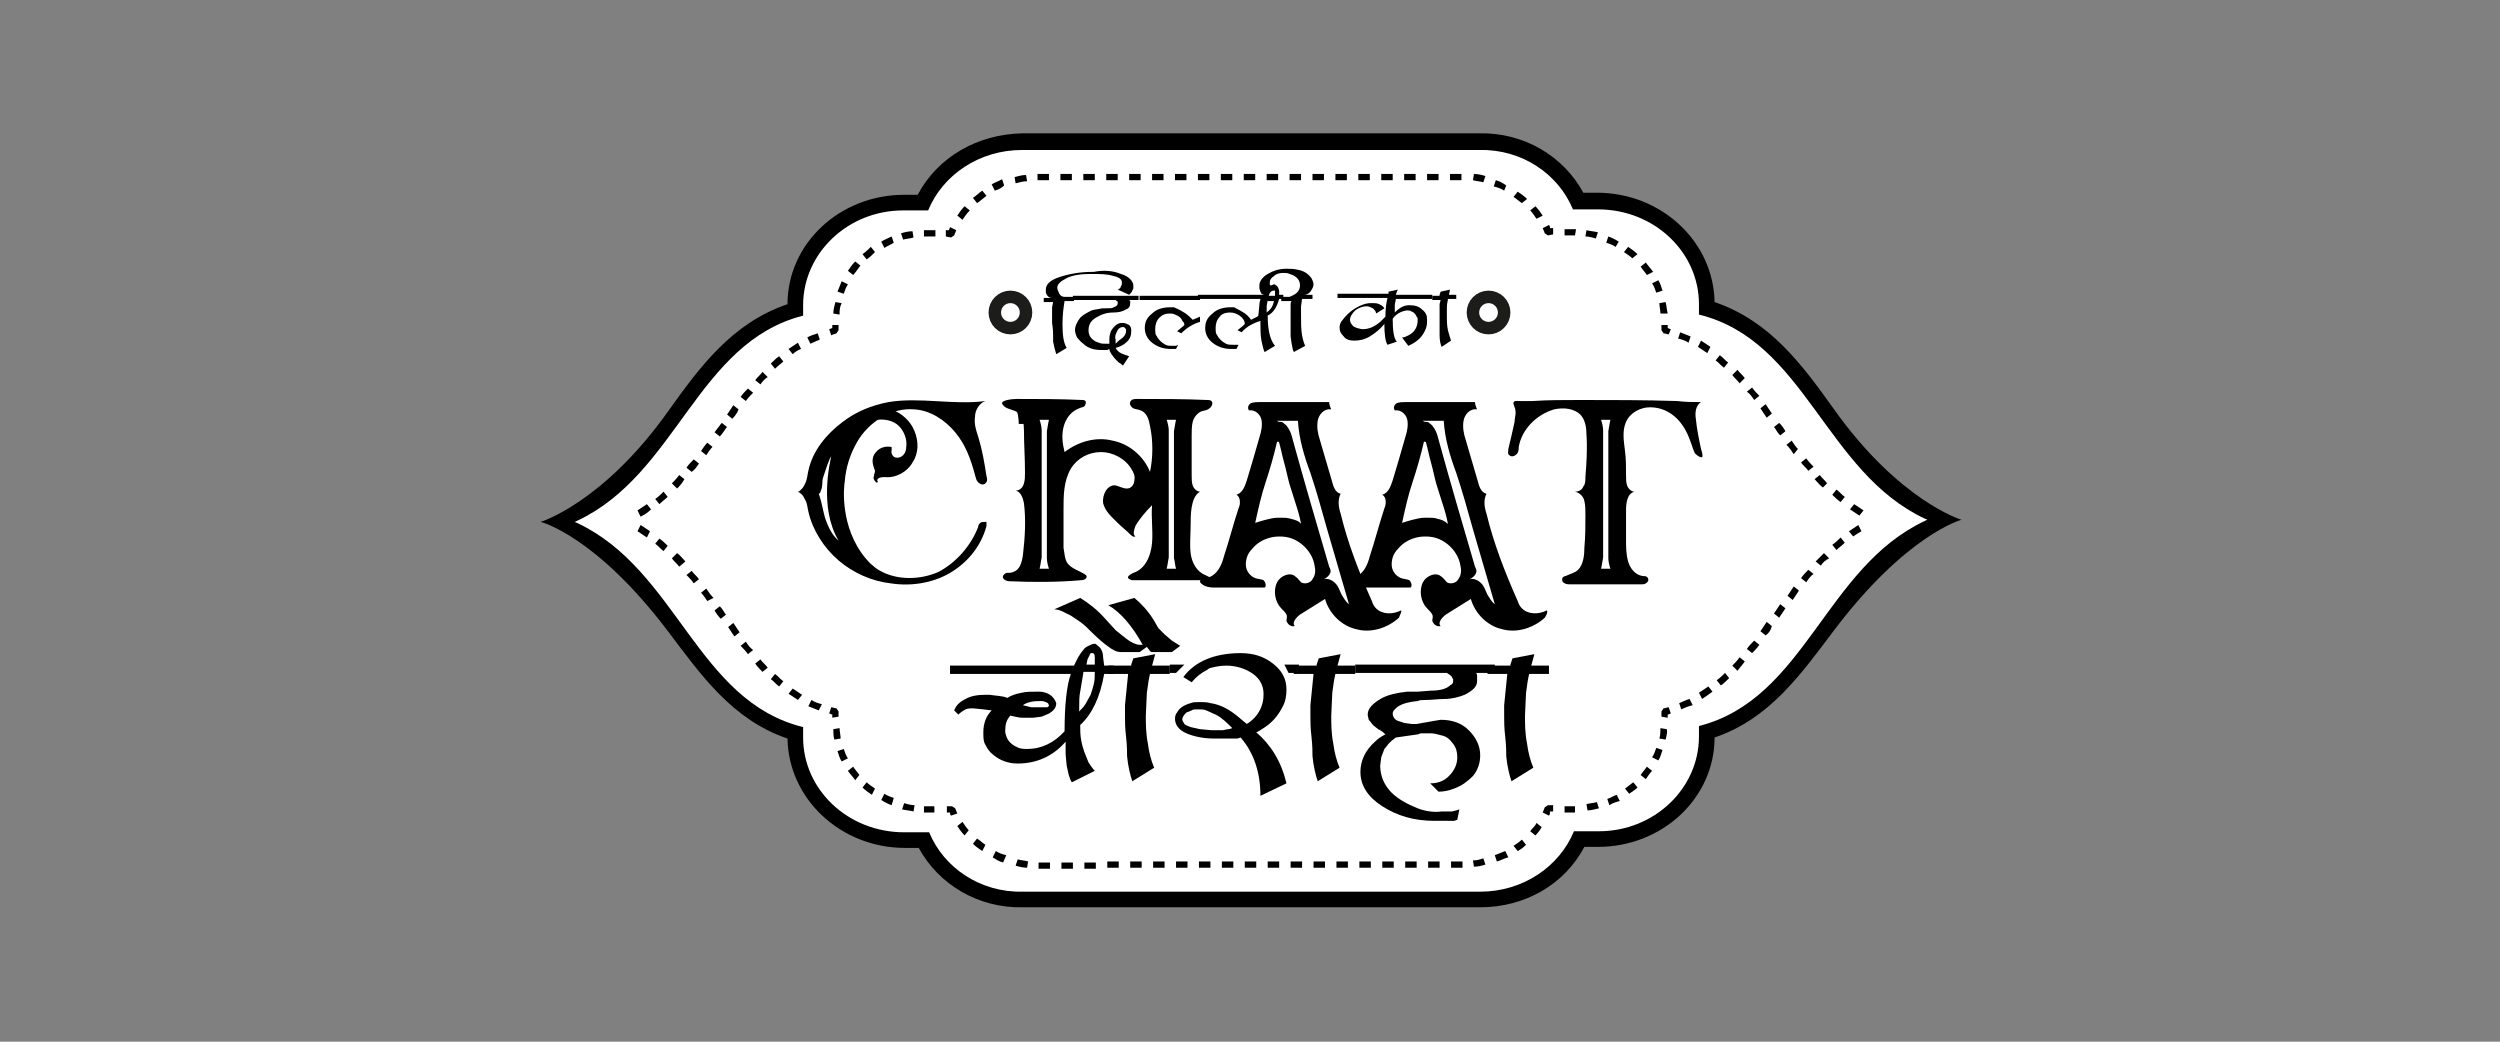 <?xml version="1.0" encoding="utf-8"?>
<!-- Generator: Adobe Illustrator 24.0.0, SVG Export Plug-In . SVG Version: 6.00 Build 0)  -->
<svg version="1.1" id="Layer_1" xmlns="http://www.w3.org/2000/svg" xmlns:xlink="http://www.w3.org/1999/xlink" x="0px" y="0px"
	 viewBox="0 0 240 100" style="enable-background:new 0 0 240 100;" xml:space="preserve">
<rect x="0" y="0" width="240" height="100" fill="#808080" stroke="none"/>
<style type="text/css">
	.st0{fill:#FFFFFF;}
	.st1{fill:none;stroke:#1C1C1A;stroke-width:3;stroke-miterlimit:10;}
</style>
<g>
	<path d="M88.1,18.7l-1.3,0c-6.2,0-11.2,4.7-11.2,10.5c-5.3,1.8-8.4,6-11.4,10.2c-6.3,8.9-12.3,10.7-12.3,10.7
		c0,0,5.3,1.3,12.3,10.6c3.1,4.1,6.1,8.4,11.4,10.2c0.1,5.8,5.1,10.5,11.3,10.5l1.3,0c1.9,3.5,5.7,5.8,10,5.7l11,0l21.9,0l11,0
		c4.3,0,8.1-2.2,10-5.8l1.3,0c6.2,0,11.2-4.7,11.2-10.5c5.3-1.8,8.3-6.1,11.4-10.2c7-9.3,12.3-10.7,12.3-10.7c0,0-6-1.8-12.3-10.7
		c-3-4.2-6.1-8.4-11.4-10.2c-0.1-5.8-5.1-10.5-11.3-10.5l-1.3,0c-1.9-3.5-5.7-5.8-10-5.7l-11,0l-21.9,0l-11,0
		C93.8,12.9,90,15.1,88.1,18.7z"/>
	<path class="st0" d="M89.1,20.2l-2.4,0c-5.3,0-9.6,4.1-9.6,9.1l0,1C66.9,32.9,65,45.5,55.4,50c0,0-0.2,0.1-0.2,0.1
		c-0.1,0,0.2,0.1,0.2,0.1c9.6,4.5,11.5,17.1,21.7,19.6l0,1c0,5,4.3,9.1,9.7,9.1l2.4,0c1.4,3.4,4.9,5.8,9,5.7l11,0l21.9,0l11,0
		c4.1,0,7.6-2.4,9-5.8l2.4,0c5.3,0,9.6-4.1,9.6-9.1l0-1c10.2-2.6,12.1-15.2,21.7-19.7c0,0,0.2-0.1,0.2-0.1c0.1,0-0.2-0.1-0.2-0.1
		c-9.6-4.5-11.5-17.1-21.7-19.6l0-1c0-5-4.3-9.1-9.7-9.1l-2.4,0c-1.4-3.4-4.9-5.8-9-5.7l-11,0l-21.9,0l-11,0
		C94,14.4,90.5,16.8,89.1,20.2z"/>
	<path d="M90.8,22.7l0-0.6l0.3,0c0-0.1,0.1-0.2,0.1-0.3l0.6,0.3c-0.1,0.2-0.1,0.3-0.2,0.5l-0.3,0.2L90.8,22.7z"/>
	<path d="M80.6,30.2l-0.6-0.1c0-0.4,0.1-0.7,0.2-1.1l0.6,0.1C80.6,29.5,80.6,29.8,80.6,30.2z M81,28.2L80.4,28
		c0.1-0.3,0.3-0.7,0.4-1l0.6,0.3C81.2,27.6,81.1,27.9,81,28.2z M81.9,26.4l-0.5-0.4c0.2-0.3,0.4-0.6,0.7-0.9l0.5,0.4
		C82.3,25.9,82.1,26.2,81.9,26.4z M83.2,24.9l-0.4-0.5c0.3-0.2,0.6-0.5,0.8-0.7l0.4,0.5C83.7,24.5,83.5,24.7,83.2,24.9z M84.9,23.8
		l-0.3-0.6c0.3-0.2,0.6-0.3,1-0.5l0.2,0.6C85.5,23.5,85.2,23.6,84.9,23.8z M86.7,23l-0.2-0.6c0.3-0.1,0.7-0.2,1.1-0.2l0.1,0.6
		C87.4,22.9,87.1,22.9,86.7,23z M88.7,22.7l0-0.6c0.2,0,0.3,0,0.5,0l0.6,0l0,0.6l-0.6,0C89,22.7,88.9,22.7,88.7,22.7z"/>
	<path d="M79.8,32.2l-0.2-0.6c0.1,0,0.2-0.1,0.3-0.1l0-0.3l0.6,0l0,0.5l-0.2,0.3C80.1,32.1,79.9,32.1,79.8,32.2z"/>
	<path d="M61.5,49.6L61.2,49c0.3-0.2,0.6-0.4,0.9-0.6l0.4,0.5C62.2,49.2,61.9,49.4,61.5,49.6z M63.3,48.4l-0.4-0.5
		c0.3-0.2,0.5-0.4,0.8-0.7l0.4,0.5C63.9,47.9,63.6,48.1,63.3,48.4z M65,46.9l-0.5-0.5c0.2-0.2,0.5-0.5,0.7-0.8l0.5,0.4
		C65.5,46.4,65.2,46.7,65,46.9z M66.4,45.3l-0.5-0.4c0.2-0.3,0.4-0.5,0.7-0.8l0.5,0.4C66.9,44.8,66.7,45.1,66.4,45.3z M67.8,43.7
		l-0.5-0.4c0.2-0.3,0.4-0.6,0.6-0.8l0.5,0.4C68.2,43.1,68,43.4,67.8,43.7z M69.1,41.9l-0.5-0.4c0.2-0.3,0.4-0.5,0.6-0.8l0.1-0.1
		l0.5,0.4l-0.1,0.1C69.5,41.4,69.3,41.7,69.1,41.9z M70.3,40.2l-0.5-0.4c0.2-0.3,0.4-0.6,0.6-0.9l0.5,0.4
		C70.8,39.6,70.6,39.9,70.3,40.2z M71.6,38.5l-0.5-0.4c0.2-0.3,0.5-0.6,0.7-0.8l0.5,0.4C72.1,37.9,71.8,38.2,71.6,38.5z M73,36.9
		l-0.5-0.4c0.2-0.3,0.5-0.5,0.7-0.8l0.5,0.5C73.5,36.3,73.2,36.6,73,36.9z M74.4,35.4L74,34.9c0.3-0.3,0.5-0.5,0.8-0.7l0.4,0.5
		C75,34.9,74.7,35.1,74.4,35.4z M76.1,34l-0.4-0.5c0.3-0.2,0.6-0.4,0.9-0.6l0.3,0.6C76.6,33.6,76.3,33.8,76.1,34z M77.8,33l-0.3-0.6
		c0.3-0.2,0.7-0.3,1-0.4l0.2,0.6C78.5,32.7,78.2,32.8,77.8,33z"/>
	<path d="M78.6,68.2c-0.3-0.1-0.7-0.3-1-0.4l0.3-0.6c0.3,0.2,0.6,0.3,1,0.4L78.6,68.2z M76.6,67.2c-0.3-0.2-0.6-0.4-0.9-0.6l0.4-0.5
		c0.3,0.2,0.6,0.4,0.9,0.6L76.6,67.2z M74.8,65.9c-0.3-0.2-0.5-0.5-0.8-0.7l0.4-0.5c0.3,0.2,0.5,0.5,0.8,0.7L74.8,65.9z M73.2,64.5
		c-0.2-0.2-0.5-0.5-0.7-0.8l0.5-0.4c0.2,0.3,0.5,0.5,0.7,0.8L73.2,64.5z M71.8,62.8c-0.2-0.3-0.5-0.6-0.7-0.8l0.5-0.4
		c0.2,0.3,0.4,0.6,0.7,0.8L71.8,62.8z M70.5,61.1c-0.2-0.3-0.4-0.6-0.6-0.9l0.5-0.4c0.2,0.3,0.4,0.6,0.6,0.9L70.5,61.1z M69.2,59.4
		l-0.1-0.1c-0.2-0.2-0.4-0.5-0.5-0.7l0.5-0.4c0.2,0.2,0.4,0.5,0.5,0.7l0.1,0.1L69.2,59.4z M67.9,57.7c-0.2-0.3-0.4-0.6-0.6-0.8
		l0.5-0.4c0.2,0.3,0.4,0.6,0.7,0.9L67.9,57.7z M66.6,56c-0.2-0.3-0.5-0.6-0.7-0.8l0.5-0.4c0.2,0.3,0.5,0.5,0.7,0.8L66.6,56z
		 M65.2,54.4c-0.2-0.3-0.5-0.5-0.7-0.8l0.5-0.5c0.3,0.2,0.5,0.5,0.8,0.8L65.2,54.4z M63.7,52.9c-0.3-0.2-0.5-0.5-0.8-0.7l0.4-0.5
		c0.3,0.2,0.6,0.5,0.8,0.7L63.7,52.9z M62.1,51.6c-0.3-0.2-0.6-0.4-0.9-0.6l0.3-0.6c0.3,0.2,0.6,0.4,0.9,0.6L62.1,51.6z"/>
	<path d="M79.9,68.9l0-0.3c-0.1,0-0.2-0.1-0.3-0.1l0.2-0.6c0.2,0,0.3,0.1,0.5,0.1l0.2,0.3l0,0.5L79.9,68.9z"/>
	<path d="M89.2,78c-0.2,0-0.3,0-0.5,0l0-0.6c0.1,0,0.3,0,0.4,0l0,0l0.6,0l0,0.6L89.2,78z M87.7,77.9c-0.4-0.1-0.7-0.1-1.1-0.2
		l0.2-0.6c0.3,0.1,0.7,0.2,1,0.2L87.7,77.9z M85.6,77.3c-0.3-0.1-0.7-0.3-1-0.5l0.3-0.6c0.3,0.2,0.6,0.3,0.9,0.4L85.6,77.3z
		 M83.7,76.3c-0.3-0.2-0.6-0.4-0.9-0.7l0.4-0.5c0.2,0.2,0.5,0.4,0.8,0.6L83.7,76.3z M82.1,74.9c-0.2-0.3-0.5-0.6-0.7-0.9l0.5-0.4
		c0.2,0.3,0.4,0.5,0.6,0.8L82.1,74.9z M80.8,73.1c-0.2-0.3-0.3-0.7-0.4-1l0.6-0.2c0.1,0.3,0.2,0.6,0.4,0.9L80.8,73.1z M80.1,71
		C80,70.7,80,70.3,80,70l0.6-0.1c0,0.3,0.1,0.7,0.1,1L80.1,71z"/>
	<path d="M91.3,78.3c-0.1-0.1-0.1-0.2-0.1-0.3l-0.3,0l0-0.6l0.5,0l0.3,0.2c0.1,0.2,0.1,0.3,0.2,0.5L91.3,78.3z"/>
	<path d="M99.7,83.4L99.7,83.4l0-0.6l0,0l1.1,0l0,0.6L99.7,83.4z M101.9,83.4l0-0.6l1.1,0l0,0.6L101.9,83.4z M104.1,83.4l0-0.6
		l1.1,0l0,0.6L104.1,83.4z M106.3,83.3l0-0.6l1.1,0l0,0.6L106.3,83.3z M108.5,83.3l0-0.6l1.1,0l0,0.6L108.5,83.3z M110.7,83.3l0-0.6
		l1.1,0l0,0.6L110.7,83.3z M112.9,83.3l0-0.6l1.1,0l0,0.6L112.9,83.3z M115.1,83.3l0-0.6l1.1,0l0,0.6L115.1,83.3z M117.3,83.3l0-0.6
		l1.1,0l0,0.6L117.3,83.3z M119.5,83.3l0-0.6l1.1,0l0,0.6L119.5,83.3z M121.7,83.3l0-0.6l1.1,0l0,0.6L121.7,83.3z M123.9,83.3l0-0.6
		l1.1,0l0,0.6L123.9,83.3z M126.1,83.3l0-0.6l1.1,0l0,0.6L126.1,83.3z M128.3,83.3l0-0.6l1.1,0l0,0.6L128.3,83.3z M130.5,83.3l0-0.6
		l1.1,0l0,0.6L130.5,83.3z M132.7,83.3l0-0.6l1.1,0l0,0.6L132.7,83.3z M134.9,83.3l0-0.6l1.1,0l0,0.6L134.9,83.3z M137.1,83.3l0-0.6
		l1.1,0l0,0.6L137.1,83.3z M139.3,83.3l0-0.6l1.1,0v0.6L139.3,83.3z M98.6,83.3c-0.4,0-0.8-0.1-1.1-0.2l0.2-0.6
		c0.3,0.1,0.7,0.1,1,0.2L98.6,83.3z M141.5,83.2l-0.1-0.6c0.4,0,0.7-0.1,1-0.2l0.2,0.6C142.3,83.1,141.9,83.2,141.5,83.2z
		 M96.3,82.8c-0.4-0.1-0.7-0.3-1-0.5l0.3-0.6c0.3,0.2,0.6,0.3,1,0.4L96.3,82.8z M143.7,82.7l-0.2-0.6c0.3-0.1,0.7-0.3,1-0.4l0.3,0.6
		C144.4,82.4,144.1,82.6,143.7,82.7z M94.3,81.7c-0.3-0.2-0.6-0.4-0.9-0.7l0.4-0.5c0.3,0.2,0.5,0.4,0.8,0.6L94.3,81.7z M145.7,81.7
		l-0.4-0.5c0.3-0.2,0.6-0.4,0.8-0.6l0.4,0.5C146.4,81.2,146.1,81.5,145.7,81.7z M92.6,80.2c-0.3-0.3-0.5-0.6-0.7-0.9l0.5-0.4
		c0.2,0.3,0.4,0.6,0.6,0.8L92.6,80.2z M147.4,80.2l-0.5-0.4c0.2-0.3,0.5-0.5,0.6-0.8l0.5,0.4C147.9,79.6,147.7,79.9,147.4,80.2z"/>
	<path d="M148.7,78.3l-0.6-0.3c0.1-0.2,0.1-0.3,0.2-0.5l0.3-0.2l0.5,0l0,0.6l-0.3,0C148.8,78.1,148.8,78.2,148.7,78.3z"/>
	<path d="M150.2,78l0-0.6l0.6,0c0.1,0,0.3,0,0.4,0l0,0.6c-0.1,0-0.3,0-0.5,0L150.2,78z M152.4,77.8l-0.1-0.6c0.3-0.1,0.7-0.1,1-0.2
		l0.2,0.6C153.1,77.7,152.7,77.8,152.4,77.8z M154.5,77.3l-0.2-0.6c0.3-0.1,0.6-0.3,0.9-0.4l0.3,0.6C155.1,77,154.8,77.1,154.5,77.3
		z M156.4,76.2l-0.4-0.5c0.3-0.2,0.5-0.4,0.8-0.6l0.4,0.5C157,75.8,156.7,76,156.4,76.2z M158,74.8l-0.5-0.4
		c0.2-0.3,0.4-0.5,0.6-0.8l0.5,0.4C158.4,74.2,158.2,74.5,158,74.8z M159.2,73l-0.6-0.3c0.2-0.3,0.3-0.6,0.4-0.9l0.6,0.2
		C159.5,72.3,159.4,72.7,159.2,73z M159.9,71l-0.6-0.1c0.1-0.3,0.1-0.7,0.1-1l0.6,0.1C160.1,70.2,160,70.6,159.9,71z"/>
	<path d="M159.5,68.8l0-0.5l0.2-0.3c0.2,0,0.3-0.1,0.5-0.1l0.2,0.6c-0.1,0-0.2,0.1-0.3,0.1l0,0.3L159.5,68.8z"/>
	<path d="M161.4,68.1l-0.2-0.6c0.3-0.1,0.6-0.3,1-0.4l0.3,0.6C162.1,67.8,161.8,67.9,161.4,68.1z M163.4,67.1l-0.3-0.6
		c0.3-0.2,0.6-0.4,0.9-0.6l0.4,0.5C164,66.7,163.7,66.9,163.4,67.1z M165.2,65.8l-0.4-0.5c0.3-0.2,0.5-0.4,0.8-0.7l0.4,0.5
		C165.7,65.4,165.5,65.6,165.2,65.8z M166.8,64.4l-0.5-0.5c0.2-0.2,0.5-0.5,0.7-0.8l0.5,0.4C167.3,63.8,167,64.1,166.8,64.4z
		 M168.2,62.7l-0.5-0.4c0.2-0.3,0.4-0.5,0.7-0.8l0.5,0.4C168.7,62.2,168.4,62.5,168.2,62.7z M169.5,61l-0.5-0.4
		c0.2-0.3,0.4-0.6,0.6-0.9l0.5,0.4C170,60.5,169.8,60.8,169.5,61z M170.8,59.3l-0.5-0.4l0.6-0.9l0.5,0.4L170.8,59.3z M172.1,57.6
		l-0.5-0.4c0.2-0.3,0.4-0.6,0.6-0.9l0.5,0.4C172.5,57,172.3,57.3,172.1,57.6z M173.4,55.9l-0.5-0.4c0.2-0.3,0.5-0.6,0.7-0.8l0.5,0.4
		C173.8,55.3,173.6,55.6,173.4,55.9z M174.8,54.3l-0.5-0.4c0.3-0.3,0.5-0.5,0.8-0.8l0.5,0.5C175.2,53.8,175,54,174.8,54.3z
		 M176.3,52.8l-0.4-0.5c0.3-0.2,0.6-0.5,0.8-0.7l0.4,0.5C176.8,52.4,176.5,52.6,176.3,52.8z M177.9,51.5l-0.4-0.5
		c0.3-0.2,0.6-0.4,0.9-0.6l0.3,0.6C178.5,51.1,178.2,51.3,177.9,51.5z"/>
	<path d="M178.5,49.5c-0.3-0.2-0.6-0.4-0.9-0.6l0.4-0.5c0.3,0.2,0.6,0.4,0.9,0.6L178.5,49.5z M176.7,48.2c-0.3-0.2-0.6-0.5-0.8-0.7
		l0.4-0.5c0.3,0.2,0.5,0.5,0.8,0.7L176.7,48.2z M175,46.8c-0.3-0.2-0.5-0.5-0.8-0.8l0.5-0.4c0.2,0.3,0.5,0.5,0.7,0.8L175,46.8z
		 M173.6,45.2c-0.2-0.3-0.5-0.5-0.7-0.8l0.5-0.4c0.2,0.3,0.5,0.6,0.7,0.8L173.6,45.2z M172.2,43.6c-0.2-0.3-0.4-0.6-0.7-0.9l0.5-0.4
		c0.2,0.3,0.4,0.6,0.6,0.8L172.2,43.6z M170.9,41.8c-0.2-0.2-0.4-0.5-0.5-0.7l-0.1-0.1l0.5-0.4l0.1,0.1c0.2,0.2,0.4,0.5,0.5,0.7
		L170.9,41.8z M169.6,40.1c-0.2-0.3-0.4-0.6-0.6-0.9l0.5-0.4c0.2,0.3,0.4,0.6,0.6,0.9L169.6,40.1z M168.4,38.4
		c-0.2-0.3-0.4-0.6-0.7-0.8l0.5-0.4c0.2,0.3,0.5,0.6,0.7,0.8L168.4,38.4z M167,36.8c-0.2-0.3-0.5-0.5-0.7-0.8l0.5-0.5
		c0.2,0.3,0.5,0.5,0.7,0.8L167,36.8z M165.5,35.3c-0.3-0.2-0.5-0.5-0.8-0.7l0.4-0.5c0.3,0.2,0.5,0.5,0.8,0.7L165.5,35.3z
		 M163.9,33.9c-0.3-0.2-0.6-0.4-0.9-0.6l0.3-0.6c0.3,0.2,0.6,0.4,0.9,0.6L163.9,33.9z M162.1,32.9c-0.3-0.2-0.6-0.3-1-0.4l0.2-0.6
		c0.3,0.1,0.7,0.3,1,0.4L162.1,32.9z"/>
	<path d="M160.2,32.1c-0.2,0-0.3-0.1-0.5-0.1l-0.2-0.3l0-0.5l0.6,0l0,0.3c0.1,0,0.2,0.1,0.3,0.1L160.2,32.1z"/>
	<path d="M159.4,30.1c0-0.3-0.1-0.7-0.1-1l0.6-0.1c0.1,0.4,0.1,0.7,0.2,1.1L159.4,30.1z M159,28.1c-0.1-0.3-0.2-0.6-0.4-0.9l0.6-0.3
		c0.2,0.3,0.3,0.7,0.4,1L159,28.1z M158.1,26.4c-0.2-0.3-0.4-0.5-0.6-0.8l0.5-0.4c0.2,0.3,0.5,0.6,0.7,0.9L158.1,26.4z M156.7,24.8
		c-0.2-0.2-0.5-0.4-0.8-0.6l0.4-0.5c0.3,0.2,0.6,0.4,0.9,0.7L156.7,24.8z M155.1,23.7c-0.3-0.2-0.6-0.3-0.9-0.4l0.2-0.6
		c0.3,0.1,0.7,0.3,1,0.5L155.1,23.7z M153.2,22.9c-0.3-0.1-0.7-0.2-1-0.2l0.1-0.6c0.4,0.1,0.7,0.1,1.1,0.2L153.2,22.9z M151.2,22.6
		c-0.1,0-0.3,0-0.4,0l-0.6,0l0-0.6l0.6,0c0.2,0,0.3,0,0.5,0L151.2,22.6z"/>
	<path d="M148.6,22.6l-0.3-0.2c-0.1-0.2-0.1-0.3-0.2-0.5l0.6-0.3c0.1,0.1,0.1,0.2,0.1,0.3l0.3,0l0,0.6L148.6,22.6z"/>
	<path d="M92.4,21.1l-0.5-0.4c0.2-0.3,0.4-0.6,0.7-0.9l0.5,0.4C92.8,20.5,92.6,20.8,92.4,21.1z M147.5,21c-0.2-0.3-0.4-0.6-0.6-0.8
		l0.5-0.4c0.3,0.3,0.5,0.6,0.7,0.9L147.5,21z M93.8,19.5L93.4,19c0.3-0.2,0.6-0.5,0.9-0.7l0.4,0.5C94.3,19.1,94.1,19.3,93.8,19.5z
		 M146.1,19.5c-0.3-0.2-0.5-0.4-0.8-0.6l0.4-0.5c0.3,0.2,0.6,0.4,0.9,0.7L146.1,19.5z M95.5,18.3l-0.3-0.6c0.3-0.2,0.7-0.3,1-0.5
		l0.2,0.6C96.2,18,95.9,18.2,95.5,18.3z M144.4,18.3c-0.3-0.2-0.6-0.3-1-0.4l0.2-0.6c0.4,0.1,0.7,0.3,1,0.5L144.4,18.3z M97.5,17.6
		L97.4,17c0.4-0.1,0.7-0.2,1.1-0.2l0.1,0.6C98.2,17.4,97.9,17.5,97.5,17.6z M142.4,17.5c-0.3-0.1-0.7-0.1-1-0.2l0.1-0.6
		c0.4,0,0.8,0.1,1.1,0.2L142.4,17.5z M99.6,17.3l0-0.6l1.1,0l0,0.6L99.6,17.3z M101.8,17.3l0-0.6l1.1,0l0,0.6L101.8,17.3z M104,17.3
		l0-0.6l1.1,0l0,0.6L104,17.3z M106.2,17.3l0-0.6l1.1,0l0,0.6L106.2,17.3z M108.4,17.3l0-0.6l1.1,0l0,0.6L108.4,17.3z M110.6,17.3
		l0-0.6l1.1,0l0,0.6L110.6,17.3z M112.8,17.3l0-0.6l1.1,0l0,0.6L112.8,17.3z M115,17.3l0-0.6l1.1,0l0,0.6L115,17.3z M117.2,17.3
		l0-0.6l1.1,0l0,0.6L117.2,17.3z M119.4,17.3l0-0.6l1.1,0l0,0.6L119.4,17.3z M121.6,17.3l0-0.6l1.1,0l0,0.6L121.6,17.3z M123.8,17.3
		l0-0.6l1.1,0l0,0.6L123.8,17.3z M126,17.3l0-0.6l1.1,0l0,0.6L126,17.3z M128.2,17.3l0-0.6l1.1,0l0,0.6L128.2,17.3z M130.4,17.3
		l0-0.6l1.1,0l0,0.6L130.4,17.3z M132.6,17.3l0-0.6l1.1,0l0,0.6L132.6,17.3z M134.8,17.3l0-0.6l1.1,0l0,0.6L134.8,17.3z M137,17.3
		l0-0.6l1.1,0l0,0.6L137,17.3z M139.2,17.3l0-0.6l1.1,0l0,0v0.6L139.2,17.3z"/>
	<path d="M96.7,67c0.3-0.2,0.8-0.4,1.4-0.5c0.4-0.1,0.9-0.1,1.4-0.1h0.3c0.3,0,0.7,0.1,1,0.3c0.3,0.2,0.5,0.5,0.6,0.8
		c0,0.4-0.2,0.7-0.7,1c-0.2,0.1-0.5,0.2-0.7,0.3l-0.8,0.1h-1.1c-0.3,0-0.6-0.1-1.1-0.2c-0.4,0.4-0.5,0.9-0.5,1.5
		c0,0.2,0.1,0.5,0.2,0.7c0.2,0.4,0.6,0.7,1.1,0.9c0.3,0.1,0.6,0.1,0.8,0.1c1.4,0,2.6-0.6,3.6-1.7c0-2.5,0.2-4.4,0.6-5.5H91.2v-0.8
		h11.9l0.4-0.8c0.2-0.3,0.3-0.5,0.5-0.7c0.1-0.2,0.3-0.3,0.5-0.4c0.2-0.1,0.4-0.2,0.6-0.2c0.1,0,0.2,0.1,0.3,0.2
		c0.3,0.2,0.5,0.6,0.5,1.1l0.1,0.8h0.9v0.8h-0.9c-0.4,2.3-1.2,3.9-2.3,4.9c0,0.5,0,1,0.1,1.5c0.1,0.5,0.2,0.8,0.3,1.1l0.4,1
		c0.2,0.3,0.4,0.6,0.6,0.8l-2.2,1.1c-0.1-0.1-0.2-0.4-0.3-0.7l-0.2-0.9l-0.1-1.1l0-1.2c-1.2,1.4-2.8,2.1-4.6,2.1
		c-0.9,0-1.7-0.3-2.3-0.8c-0.4-0.3-0.6-0.6-0.8-1c-0.2-0.3-0.2-0.7-0.2-1.2c0-0.9,0.3-1.6,0.8-2.1l-0.8-0.1l-1-0.1
		c-0.2,0-0.5,0-0.7,0.1c-0.2,0.1-0.5,0.3-0.7,0.5l-0.4-0.4c0.2-0.5,0.5-0.8,1.1-1.1c0.5-0.3,1.2-0.4,1.9-0.4h0.4
		C95.6,66.8,96.3,66.8,96.7,67z M100.5,67.9c0.1,0,0.2-0.1,0.2-0.2l-0.1-0.2l-0.2-0.1l-0.3-0.1l-0.3,0c-0.6,0-1.2,0.1-1.6,0.4
		l0.4,0.1l0.4,0.1c0.2,0,0.3,0,0.4,0l0.5,0C100.3,67.9,100.5,67.9,100.5,67.9z M104,64.6l-0.3,1.8c-0.1,0.4-0.1,1-0.1,1.9
		c0.2-0.2,0.4-0.4,0.6-0.7l0.5-0.9c0.1-0.3,0.2-0.6,0.3-1c0.1-0.4,0.1-0.8,0.1-1.2H104z M104.7,62.7l-0.1,0.2l-0.2,0.4l-0.1,0.5
		l0.8,0l0-0.3l0-0.2l0-0.2c0-0.3-0.1-0.4-0.2-0.4L104.7,62.7z"/>
	<path d="M106.1,59.4l1,1.1l1,0.8c0.5,0.4,1,0.6,1.3,0.6c0.1,0,0.2,0,0.3,0c-1-1.8-2.1-3.1-3.3-3.8l2.5-0.7c0.6,0.5,1.3,1.2,1.9,2.2
		l0.4,0.7l0.6,0.6l0.7,0.6l0.8,0.5l-0.8,0.6h-1.9c-0.1,0-0.2-0.1-0.2-0.1l-0.3-0.4l-0.7,0.5h-1.8c-0.4,0-0.8-0.2-1.3-0.6
		c-0.3-0.2-0.9-0.7-1.7-1.5l-0.4-0.4l-0.5-0.4l-0.9-0.6l-0.8-0.4c-0.2-0.1-0.5-0.2-0.8-0.2l2.5-1.1
		C104.5,57.9,105.3,58.5,106.1,59.4z M108.6,63.8l0.2-0.6l2.1-0.4l-0.3,1.1h1.7v0.8h-1.9c-0.1,0.4-0.2,1-0.3,1.8l-0.1,2.2
		c0,0.8,0,1.7,0.2,2.7c0.1,0.8,0.3,1.6,0.6,2.3l-2.1,1.3c-0.2-0.6-0.4-1.4-0.5-2.4c0-0.4,0-1-0.1-1.9c-0.1-0.8-0.1-1.5-0.1-1.9v-1.1
		l0.1-1l0.1-1l0.1-1h-1.9v-0.8H108.6z"/>
	<path d="M113.7,63.8l-0.8,0.8h-0.6v-0.8H113.7z M116.2,67.5c0.7,0.1,1.5,0.4,2.4,1.1c0.4,0.3,0.7,0.6,1.1,0.9
		c0.8-0.5,1.3-1.2,1.5-2c0.1-0.4,0.1-0.7,0.1-0.9c0-0.7-0.3-1.4-1-1.9c-0.7-0.5-1.6-0.8-2.6-0.8c-0.5,0-1,0.1-1.4,0.2
		c-0.1,0-0.3,0.1-0.4,0.2c-0.6,0.3-1.1,0.7-1.5,1.2l-0.8-0.5c1.1-1.5,3-2.3,5.5-2.3c1.2,0,2.2,0.3,3.1,1c0.9,0.7,1.3,1.5,1.3,2.5
		c0,0.6-0.1,1.2-0.4,1.7c-0.4,0.8-1,1.5-1.8,2c-0.2,0.1-0.4,0.3-0.7,0.4c1.4,1.2,2.4,2.8,2.9,4.9l-2.5,1.2c0-2.2-0.6-4.1-1.9-5.6
		l-0.3,0.1h-0.5h-0.7h-1c-1.1,0-2-0.2-2.7-0.5c-0.7-0.3-1.1-0.8-1.1-1.4c0-0.3,0.1-0.5,0.2-0.6c0.2-0.4,0.6-0.7,1.3-0.9
		c0.2-0.1,0.5-0.1,0.9-0.1C115.5,67.4,115.9,67.4,116.2,67.5z M117.4,70.1c0.4-0.1,0.7-0.1,0.9-0.2c-0.5-0.5-1-1-1.6-1.3l-0.9-0.4
		c-0.2-0.1-0.5-0.1-0.8-0.1c-0.3,0-0.5,0-0.6,0.1l-0.5,0.2c-0.2,0.2-0.4,0.4-0.4,0.7c0,0.1,0.1,0.2,0.2,0.4c0.1,0.1,0.3,0.2,0.6,0.3
		l0.9,0.2l1.1,0.1H117.4z M124.7,63.8v0.8h-1l-0.4-0.8H124.7z"/>
	<path d="M126.4,63.8l0.2-0.6l2.1-0.4l-0.3,1.1h1.7v0.8h-1.9c-0.1,0.4-0.2,1-0.3,1.8l-0.1,2.2c0,0.8,0,1.7,0.2,2.7
		c0.1,0.8,0.3,1.6,0.6,2.3l-2.1,1.3c-0.2-0.6-0.4-1.4-0.5-2.4c0-0.4,0-1-0.1-1.9c-0.1-0.8-0.1-1.5-0.1-1.9v-1.1l0.1-1l0.1-1l0.1-1
		h-1.9v-0.8H126.4z"/>
	<path d="M132.3,70l-0.5-0.4c-0.1-0.1-0.2-0.3-0.4-0.5c0-0.1-0.1-0.3-0.1-0.5c0-0.6,0.5-1.1,1.4-1.6c0.6-0.3,1.4-0.5,2.4-0.6
		c0.2,0,0.5,0,1,0l1.3-0.1c0.9,0,1.5-0.2,1.8-0.5c0.2-0.1,0.3-0.2,0.3-0.4l0-0.2c0,0-0.1-0.1-0.1-0.2l-0.2-0.2l-0.3-0.2h-8.8v-0.8
		h13.4v0.8h-1.8c0.1,0.1,0.1,0.2,0.1,0.3l0,0.5c0,0.5-0.4,0.9-1.2,1.3c-0.5,0.2-1.2,0.4-1.9,0.4c-0.6,0-1.3,0.1-1.9,0.1
		c-0.3,0-0.5,0-0.7,0.1c-1,0.1-1.7,0.3-2.1,0.7c-0.2,0.2-0.3,0.3-0.3,0.5c0,0.3,0.2,0.6,0.5,0.7l0.6,0.2l0.7,0.1l0.5,0l1.7-0.3
		l0.6-0.1c1.1,0,2,0.3,2.7,1c0.7,0.7,1.1,1.5,1.1,2.4c0,0.7-0.2,1.4-0.7,2c-0.5,0.5-1,0.9-1.8,1.2c-0.5,0.2-1,0.3-1.5,0.3l-0.8-0.8
		c0.7,0,1.3-0.2,1.8-0.7c0.5-0.5,0.8-1.1,0.8-1.8c0-0.5-0.1-0.9-0.4-1.3c-0.3-0.4-0.6-0.7-1.1-0.8c-0.4-0.1-0.7-0.2-1-0.2h-0.6h-0.4
		c-0.1,0-0.2,0.1-0.3,0.1l-1.4,0.2l-0.7,0.1c-0.1,0.1-0.3,0.2-0.6,0.5c-0.2,0.2-0.3,0.4-0.5,0.6l-0.3,0.8l-0.1,0.8
		c0,1,0.4,1.9,1.1,2.6c0.6,0.6,1.5,1.1,2.5,1.5c0.8,0.3,1.6,0.4,2.3,0.3h1l0.4-0.1l0.3-0.1l-0.2,1l-0.3,0.1c-0.2,0-0.3,0-0.4,0H139
		h-0.4h-0.9c-2,0-3.6-0.5-5-1.4c-1.4-0.9-2.1-2-2.1-3.3c0-1.1,0.5-2.1,1.4-2.9c0.3-0.3,0.6-0.5,1-0.7
		C132.7,70.2,132.5,70.1,132.3,70z"/>
	<path d="M145,63.8l0.2-0.6l2.1-0.4l-0.3,1.1h1.7v0.8h-1.9c-0.1,0.4-0.2,1-0.3,1.8l-0.1,2.2c0,0.8,0,1.7,0.2,2.7
		c0.1,0.8,0.3,1.6,0.6,2.3l-2.1,1.3c-0.2-0.6-0.4-1.4-0.5-2.4c0-0.4,0-1-0.1-1.9c-0.1-0.8-0.1-1.5-0.1-1.9v-1.1l0.1-1l0.1-1l0.1-1
		h-1.9v-0.8H145z"/>
	<path d="M107.6,26.3c0.4,0.1,0.7,0.3,0.9,0.5c0.2,0.2,0.3,0.4,0.3,0.6l0,0.3l-0.1,0.2c0,0.1-0.2,0.3-0.3,0.4l-1.1-0.5
		c0.1,0,0.1-0.1,0.2-0.1c0,0,0.1-0.1,0.1-0.2l0.1-0.2l0-0.2c0-0.3-0.3-0.5-0.8-0.6c-0.6-0.2-1.3-0.2-2.2-0.2c-0.9,0-1.7,0.1-2.3,0.4
		c-0.6,0.3-0.9,0.6-0.9,0.9c0,0.2,0.1,0.4,0.2,0.6c0.1,0.2,0.3,0.3,0.5,0.3h0.9v0.4h-0.9c-0.1,0.6-0.2,1.3-0.2,2.2
		c0,1.1,0.1,1.8,0.4,2.3l-1,0.6c-0.1-0.3-0.2-0.7-0.3-1.2c0-0.2,0-0.4,0-0.6c0-0.7-0.1-1.1-0.1-1.2v-0.5l0-0.5l0-0.5l0.1-0.5h-0.9
		v-0.4h0.8c-0.3,0-0.5-0.2-0.6-0.5l0-0.3c0-0.5,0.4-0.9,1.3-1.2c0.9-0.3,2-0.5,3.1-0.5h0.2C106,25.9,106.9,26,107.6,26.3z"/>
	<path d="M106.9,29.5c0.3-0.1,0.4-0.2,0.4-0.4c0,0,0-0.1,0-0.1c0,0,0-0.1-0.1-0.1c0,0-0.1-0.1-0.1-0.1l-0.1,0h-4v-0.4h6.3v0.4h-0.9
		c0,0,0.1,0.1,0.1,0.1l0,0.2c0,0.3-0.1,0.5-0.4,0.6c-0.3,0.2-0.7,0.3-1.2,0.3c-0.7,0-1.2,0.2-1.7,0.5c-0.5,0.3-0.7,0.7-0.7,1.2
		c0,0.5,0.2,0.8,0.7,1.1c0.1,0,0.2,0.1,0.3,0.1c0.2,0.1,0.4,0.1,0.7,0.1h0.3l0-0.3v-0.2c0-0.3,0.1-0.6,0.2-0.8
		c0.2-0.3,0.4-0.5,0.6-0.6c0.2-0.1,0.3-0.1,0.5-0.1c0.2,0,0.4,0.1,0.6,0.2c0.2,0.2,0.2,0.4,0.2,0.6c0,0.4-0.1,0.7-0.4,1
		c-0.3,0.3-0.7,0.5-1.1,0.6c0.1,0.2,0.3,0.4,0.5,0.5c0.2,0.1,0.5,0.2,0.8,0.3l-0.6,0.9c-0.1-0.1-0.2-0.2-0.4-0.3
		c-0.1-0.1-0.2-0.2-0.4-0.4l-0.3-0.4c-0.1-0.2-0.2-0.3-0.2-0.5l-0.2,0.1l-0.2,0c-0.1,0-0.1,0-0.2,0h-0.2c-0.7,0-1.3-0.2-1.7-0.6
		c-0.3-0.2-0.4-0.4-0.6-0.6c-0.1-0.2-0.2-0.5-0.2-0.7c0-0.4,0.2-0.8,0.5-1.2c0.3-0.3,0.7-0.5,1.1-0.7c0.3-0.1,0.6-0.1,1-0.2
		c0.1,0,0.2,0,0.3,0C106.6,29.6,106.8,29.6,106.9,29.5z M107.4,32.7l0.4-0.3c0.2-0.2,0.3-0.4,0.3-0.6l0-0.2l-0.1-0.1
		c0,0-0.1-0.1-0.1-0.1l-0.1,0c-0.3,0-0.5,0.2-0.6,0.5c-0.1,0.2-0.2,0.4-0.1,0.7l0,0.2l0,0.2C107.2,32.9,107.3,32.8,107.4,32.7z"/>
	<path d="M115.2,28.4v0.4h-5.8v-0.4H115.2z M113.5,29.9c0.4,0.2,0.7,0.5,1,0.8l0.7-0.3v0.5c-0.7,0.2-1.3,0.6-1.8,1.1l-0.4-0.2
		l0.6-0.5l0.1-0.1c0-0.2-0.1-0.3-0.2-0.4c-0.1-0.3-0.4-0.5-0.7-0.6c-0.2-0.1-0.3-0.1-0.5-0.1c-0.4,0-0.7,0.1-1,0.4
		c-0.3,0.3-0.4,0.7-0.4,1.1c0,0.2,0,0.5,0.1,0.6c0.2,0.4,0.5,0.7,0.9,0.9c0.2,0.1,0.4,0.1,0.7,0.1h0.3l0.2-0.1l-0.2,0.4l-0.1,0l0,0
		l-0.1,0h0h-0.1h-0.2c-0.7,0-1.3-0.2-1.8-0.6c-0.5-0.4-0.7-0.9-0.7-1.4c0-0.6,0.2-1,0.7-1.4c0.4-0.4,1-0.6,1.7-0.6
		c0.2,0,0.3,0,0.4,0C112.9,29.6,113.2,29.7,113.5,29.9z"/>
	<path d="M119.2,29.9c0.4,0.2,0.7,0.5,0.9,0.8l0.2-0.1l0.2-0.1l0.2-0.1l0.1-0.1l0.1-1c0-0.3,0.1-0.5,0.1-0.6H115v-0.4h6.3l0.2-0.4
		c0.1-0.1,0.1-0.2,0.2-0.3c0.1-0.1,0.1-0.2,0.3-0.2c0.1,0,0.2-0.1,0.3-0.1c0.1,0,0.1,0,0.2,0.1c0.1,0,0.1,0.1,0.2,0.2l0.1,0.3l0,0.4
		h0.4v0.4h-0.4c-0.2,0.7-0.5,1.3-1.1,1.6c0,1.3,0.2,2.3,0.7,2.9l-1,0.6c-0.1-0.2-0.2-0.6-0.3-1.1c-0.1-0.5-0.1-1.2-0.1-1.9
		c-0.6,0.2-1.3,0.5-1.8,1.1l-0.4-0.2l0.5-0.4c0.1-0.1,0.2-0.2,0.2-0.2c0-0.3-0.2-0.6-0.5-0.8c-0.3-0.2-0.6-0.3-0.9-0.3
		c-0.4,0-0.8,0.1-1,0.4c-0.3,0.3-0.4,0.7-0.4,1.1c0,0.2,0,0.5,0.1,0.6c0.2,0.4,0.5,0.7,0.9,0.9c0.2,0.1,0.4,0.1,0.7,0.1h0.3l0.2,0
		l-0.2,0.4l-0.1,0l0,0l-0.1,0h0h-0.1h-0.2c-0.7,0-1.3-0.2-1.8-0.6c-0.5-0.4-0.7-0.9-0.7-1.4c0-0.6,0.2-1,0.7-1.4
		c0.4-0.4,1-0.6,1.7-0.6c0.2,0,0.3,0,0.4,0C118.6,29.6,118.9,29.7,119.2,29.9z M121.7,28.8l-0.1,0.6l0,0.6c0.4-0.3,0.6-0.6,0.7-1.1
		H121.7z M121.8,28.4l0.6,0l0-0.2l0-0.2c0,0,0-0.1,0-0.1l-0.1,0C122.1,27.9,121.9,28,121.8,28.4z"/>
	<path d="M124.5,28.1c0.2-0.2,0.3-0.4,0.3-0.7c0-0.5-0.3-0.9-1-1.1c-0.2-0.1-0.4-0.1-0.6-0.1c-0.4,0-0.7,0.1-0.9,0.3
		c-0.3,0.2-0.4,0.4-0.4,0.6l0,0.2l0.1,0.2l0.1,0.1l0.2,0.1l-1,0.6c-0.1,0-0.1-0.1-0.2-0.1l-0.1-0.2l-0.1-0.3l0-0.3
		c0-0.4,0.3-0.8,0.8-1.1c0.5-0.3,1.1-0.5,1.8-0.5c0.4,0,0.7,0,1.1,0.1c0.6,0.1,1,0.4,1.3,0.8c0.1,0.2,0.2,0.4,0.2,0.6
		c0,0.2-0.1,0.4-0.3,0.7l-0.1,0.1c-0.1,0.1-0.3,0.2-0.5,0.2h0.8v0.4h-1l-0.1,0.7l0,1c0,0.6,0,1.2,0.1,1.8c0.1,0.5,0.2,0.8,0.3,1
		l-1.1,0.6c0-0.1-0.1-0.2-0.1-0.3l-0.1-0.5l-0.1-0.7v-0.9c0,0,0-0.6,0-1.7c0-0.2,0-0.4,0-0.4c0-0.2,0-0.3,0.1-0.4h-1v-0.4h0.8
		C124,28.4,124.3,28.3,124.5,28.1z"/>
	<path d="M131.6,29.1h0.2c0.2,0,0.4,0,0.6,0.1c0.2,0.1,0.4,0.2,0.5,0.4l-0.8,0.5c0-0.2-0.1-0.3-0.3-0.5c-0.2-0.1-0.4-0.2-0.6-0.2
		c-0.3,0-0.7,0.1-1.1,0.4c-0.3,0.3-0.5,0.6-0.5,0.9c0,0.2,0.1,0.4,0.3,0.6c0.1,0.1,0.2,0.1,0.4,0.2c0.1,0,0.3,0.1,0.5,0.1
		c0.6,0,1.1-0.2,1.7-0.7c0.2-0.2,0.4-0.4,0.5-0.5c0-0.8,0.1-1.4,0.2-1.8h-4.8v-0.4h4.9l0,0l0-0.1l0,0l0-0.1l0.9-0.2l-0.1,0.2
		l-0.1,0.3h3.5v0.4H134c0,0.2-0.1,0.4-0.1,0.6l0,0.7c0.5-0.5,0.9-0.7,1.4-0.7c0.5,0,0.9,0.1,1.2,0.4c0.4,0.3,0.5,0.6,0.5,1
		c0,0.3,0,0.5-0.1,0.8c-0.3,0.8-0.8,1.3-1.7,1.7l-0.6-0.8c0.2,0,0.4-0.1,0.6-0.2c0.6-0.3,0.9-0.8,0.9-1.5c0-0.1,0-0.2-0.1-0.3
		c-0.1-0.2-0.2-0.4-0.5-0.5c-0.1-0.1-0.3-0.1-0.4-0.1c-0.2,0-0.5,0.1-0.7,0.2c-0.2,0.1-0.5,0.3-0.7,0.6c0,1.1,0.1,1.9,0.4,2.2
		l-0.9,0.3c-0.2-0.3-0.3-1-0.3-2c-0.4,0.5-0.9,0.9-1.4,1.2c-0.5,0.3-1,0.4-1.5,0.4c-0.4,0-0.8-0.1-1-0.4c-0.3-0.3-0.4-0.5-0.4-0.9
		c0-0.2,0.1-0.5,0.3-0.7c0.3-0.4,0.7-0.8,1.2-1.1C130.6,29.3,131.1,29.1,131.6,29.1z"/>
	<path d="M138.2,28.3l0.1-0.3l0.9-0.2l-0.1,0.5h0.7v0.4H139c0,0.2-0.1,0.4-0.1,0.8l0,1c0,0.3,0,0.7,0.1,1.2c0.1,0.4,0.2,0.7,0.3,1
		l-0.9,0.6c-0.1-0.2-0.2-0.6-0.2-1.1c0-0.2,0-0.5,0-0.8c0-0.4,0-0.6,0-0.8V30l0-0.4l0-0.4l0.1-0.4h-0.8v-0.4H138.2z"/>
	<circle class="st1" cx="142.9" cy="30" r="0.6"/>
	<circle class="st1" cx="97" cy="30" r="0.6"/>
	<path d="M97.6,39.4h0.9c0,0-0.2,0.5-0.2,1.3h-0.5C97.8,40.7,97.8,39.9,97.6,39.4z"/>
	<path d="M116.5,55.7c0-0.1-0.1-0.1-0.2-0.2c-0.2-0.1-0.4-0.2-0.6-0.3c-0.8-0.3-1.3-1.2-1.4-2.1c-0.1-0.9,0-1.8,0-2.6
		c0-0.6,0-1.2,0.1-1.8c0.1-0.6,0.3-1.2,0.8-1.5c-0.3,0-0.6-0.3-0.7-0.6c-0.1-0.3-0.1-0.6-0.1-1c0-1.3,0-2.5,0-3.8
		c0-0.4,0-0.9,0.1-1.3c0.1-0.4,0.4-0.8,0.8-1c0.3-0.1,0.6-0.1,0.8-0.3c0.2-0.1,0.4-0.5,0.2-0.7c-0.1-0.1-0.3-0.1-0.4-0.1
		c-2.2-0.1-4.5-0.1-6.7-0.1c-0.3,0-0.6,0-0.7,0.3c-0.1,0.2,0.1,0.5,0.3,0.6c0.2,0.1,0.5,0.1,0.7,0.2c0.6,0.2,0.8,0.9,0.9,1.5
		c0.3,1.4,0.3,3,0,4.4c-0.6-1.5-2-2.7-3.6-3c-1.6-0.4-3.3,0.1-4.6,1.1c-0.2-0.8-0.3-1.6-0.1-2.4c0.2-0.8,0.7-1.5,1.5-1.8
		c0.2-0.1,0.4-0.1,0.5-0.2c0.1-0.1,0.2-0.4,0.1-0.5c-0.1-0.1-0.2-0.1-0.3-0.1c-2.1-0.1-4.2-0.1-6.3-0.1c-0.3,0-1.8,0.1-1.3,0.6
		c0.3,0.4,1,0.4,1.4,0.7c0.5,0.4,0.6,1.1,0.6,1.7c0,1.3,0.1,2.7,0.1,4c0,0.4,0,0.8-0.1,1.1c-0.1,0.4-0.4,0.7-0.8,0.7
		c0.5,0.1,0.7,0.7,0.8,1.2c0.2,1.6,0.1,3.3-0.1,5c-0.1,0.7-0.3,1.4-0.9,1.6c-0.2,0.1-0.5,0.1-0.7,0.1c-0.2,0.1-0.4,0.3-0.3,0.5
		c0.1,0.2,0.4,0.3,0.6,0.3c2.3,0.1,4.6,0.1,6.9-0.1c0.3,0,0.6-0.2,0.5-0.4c0-0.1-0.1-0.1-0.2-0.2c-0.5-0.3-1.2-0.5-1.6-1
		c-0.3-0.4-0.3-1-0.4-1.5c0-1.2,0-2.5,0-3.7c0-1.3,0-2.7,0.7-3.9c0.6-1,1.7-1.6,2.9-1.6c1.1,0,2.3,0.6,2.9,1.6
		c0.2,0.3,0.4,0.7,0.3,1.1c0,0.4-0.3,0.8-0.7,0.8c-0.4,0-0.7-0.2-1.1-0.3c-0.8-0.1-1.3,0.9-1.2,1.7c0.2,0.8,0.8,1.3,1.4,1.9
		c0.4,0.4,0.8,0.7,1.2,1.1c0.1,0.1,0.3,0.3,0.5,0.2c-0.3-0.2-0.1-0.7,0-1c0.4-0.7,1-1.4,1.6-2c-0.1,1.2,0.1,2.4,0,3.6
		s-0.6,2.5-1.8,2.9c-0.2,0.1-0.6,0.3-0.5,0.5c0.1,0.1,0.3,0.2,0.4,0.2c2.4,0,4.8,0,7.1,0c0.2,0,0.4,0,0.5-0.2
		C116.5,56,116.5,55.8,116.5,55.7z M100.7,54.6h-0.2h-0.5h-0.2c0,0,0.1-0.4,0.2-1.1V41.3c0-0.3-0.1-0.7-0.2-1h0.2v0h0.5v0h0.2
		c0,0-0.1,0.4-0.2,1.1v12.2C100.5,53.9,100.6,54.3,100.7,54.6z M112.9,54.6h-0.2h-0.5h-0.2c0,0,0.1-0.4,0.2-1.1V41.3
		c0-0.3-0.1-0.7-0.2-1h0.2v0h0.5v0h0.2c0,0-0.1,0.4-0.2,1.1v12.2C112.8,53.9,112.8,54.3,112.9,54.6z"/>
	<path d="M134.5,58.6c-0.8,0.4-1.8,0.4-2.4-0.2c-0.2-0.2-0.3-0.4-0.4-0.7c-1.2-2.7-2.3-5.5-3-8.4c-0.2-0.6-0.3-1.3,0-1.9
		c-0.5-0.1-0.7-0.7-0.8-1.1c-0.4-1.4-0.8-2.7-1.2-4.1c-0.2-0.6-0.3-1.2-0.2-1.8c0.1-0.6,0.6-1.2,1.3-1.1c-0.1-0.2-0.2-0.5-0.2-0.7
		c-2.2,0-4.5,0-6.7,0c-0.3,0-0.5,0-0.8,0.1c-0.2,0.1-0.4,0.4-0.2,0.7c0.6-0.1,1.1,0.4,1.2,0.9c0.1,0.5,0,1.1-0.2,1.7
		c-0.4,1.4-0.8,2.8-1.2,4.1c-0.2,0.6-0.4,1.2-1,1.4c0.4,0.2,0.4,0.9,0.2,1.3c-0.5,1.5-0.9,3.1-1.4,4.6c-0.2,0.8-0.6,1.7-1.4,2
		c-0.2,0.1-0.5,0.1-0.7,0.2c-0.2,0.1-0.3,0.2-0.1,0.4c0.3,0.3,0.8,0.4,1.1,0.4c1.6,0,3.1,0,4.7,0c0.1,0,0.2,0,0.3,0
		c0.2-0.1,0.1-0.5-0.1-0.7c-0.2-0.1-0.5-0.1-0.8-0.2c-0.5-0.2-0.9-0.7-0.9-1.3c0-0.6,0.2-1.1,0.6-1.5c0.8-1,2.2-1.4,3.5-1.1
		c1.2,0.3,2.3,1.4,2.5,2.7c0.1,0.4,0.1,0.9-0.2,1.3c-0.2,0.4-0.8,0.5-1.1,0.3c-0.2-0.2-0.3-0.4-0.6-0.6c-0.5-0.4-1.4,0-1.7,0.6
		c-0.4,0.8-0.2,1.9,0.4,2.5c0.2,0.2,0.4,0.4,0.5,0.6c0.1,0.2,0,0.4,0,0.6c0.1,0.3,0.4,0.6,0.8,0.5c-0.3-0.3,0.1-0.8,0.5-1.1
		c0.8-0.5,1.6-1,2.4-1.5c0.4,1.4,1.6,2.6,3,2.9c1.4,0.4,3-0.1,4.1-1.1C134.4,59,134.6,58.7,134.5,58.6z M123.9,49.8
		c-0.3-0.1-0.6-0.1-1-0.1h-0.2c-0.4,0-0.8,0.1-1.2,0.2c-0.4,0.1-0.7,0.2-1,0.3c0.3-1.4,0.6-2.7,1-3.9c0.4-1.2,0.8-2.6,1.1-3.9
		c0.1,0,0.2,0,0.2,0.1c0.2,0.7,0.3,1.3,0.5,2c0.2,0.7,0.3,1.3,0.5,2c0.2,0.6,0.4,1.3,0.6,1.9c0.2,0.6,0.4,1.3,0.5,1.9
		C124.7,50,124.3,49.9,123.9,49.8z M128.8,57.1c-0.2-0.4-0.3-0.8-0.6-1.1c-0.3-0.3-0.7-0.5-1.1-0.4c0.2-0.1,0.5-0.3,0.6-0.6
		c0.1-0.2,0-0.4-0.1-0.6c-1.2-4.1-2.4-8.2-3.5-12.2c-0.1-0.4-0.2-0.8-0.5-1.2c-0.1-0.2-0.3-0.3-0.4-0.4c-0.1-0.1-0.2-0.1-0.3-0.1
		c-0.1,0-0.2,0-0.3-0.1c0.1,0,0.3,0,0.5,0c0.2,0,0.3,0,0.5,0c0.3,0,0.6,0,1,0c0.1,1.7,0.6,3.4,1.2,5c0.6,1.8,1.1,3.6,1.6,5.4
		c0.7,2.4,1.4,4.8,2.1,7.2C129.2,57.8,129,57.4,128.8,57.1z"/>
	<path d="M148.5,58.6c-0.8,0.4-1.8,0.4-2.4-0.2c-0.2-0.2-0.3-0.4-0.4-0.7c-1.2-2.7-2.3-5.5-3-8.4c-0.2-0.6-0.3-1.3,0-1.9
		c-0.5-0.1-0.7-0.7-0.8-1.1c-0.4-1.4-0.8-2.7-1.2-4.1c-0.2-0.6-0.3-1.2-0.2-1.8c0.1-0.6,0.6-1.2,1.3-1.1c-0.1-0.2-0.2-0.5-0.2-0.7
		c-2.2,0-4.5,0-6.7,0c-0.3,0-0.5,0-0.8,0.1c-0.2,0.1-0.4,0.4-0.2,0.7c0.6-0.1,1.1,0.4,1.2,0.9c0.1,0.5,0,1.1-0.2,1.7
		c-0.4,1.4-0.8,2.8-1.2,4.1c-0.2,0.6-0.4,1.2-1,1.4c0.4,0.2,0.4,0.9,0.2,1.3c-0.5,1.5-0.9,3.1-1.4,4.6c-0.2,0.8-0.6,1.7-1.4,2
		c-0.2,0.1-0.5,0.1-0.7,0.2c-0.2,0.1-0.3,0.2-0.1,0.4c0.3,0.3,0.8,0.4,1.1,0.4c1.6,0,3.1,0,4.7,0c0.1,0,0.2,0,0.3,0
		c0.2-0.1,0.1-0.5-0.1-0.7c-0.2-0.1-0.5-0.1-0.8-0.2c-0.5-0.2-0.9-0.7-0.9-1.3c0-0.6,0.2-1.1,0.6-1.5c0.8-1,2.2-1.4,3.5-1.1
		c1.2,0.3,2.3,1.4,2.5,2.7c0.1,0.4,0.1,0.9-0.2,1.3c-0.2,0.4-0.8,0.5-1.1,0.3c-0.2-0.2-0.3-0.4-0.6-0.6c-0.5-0.4-1.4,0-1.7,0.6
		c-0.4,0.8-0.2,1.9,0.4,2.5c0.2,0.2,0.4,0.4,0.5,0.6c0.1,0.2,0,0.4,0,0.6c0.1,0.3,0.4,0.6,0.8,0.5c-0.3-0.3,0.1-0.8,0.5-1.1
		c0.8-0.5,1.6-1,2.4-1.5c0.4,1.4,1.6,2.6,3,2.9c1.4,0.4,3-0.1,4.1-1.1C148.5,59,148.6,58.7,148.5,58.6z M138,49.8
		c-0.3-0.1-0.6-0.1-1-0.1h-0.2c-0.4,0-0.8,0.1-1.2,0.2c-0.4,0.1-0.7,0.2-1,0.3c0.3-1.4,0.6-2.7,1-3.9c0.4-1.2,0.8-2.6,1.1-3.9
		c0.1,0,0.2,0,0.2,0.1c0.2,0.7,0.3,1.3,0.5,2c0.2,0.7,0.3,1.3,0.5,2c0.2,0.6,0.4,1.3,0.6,1.9c0.2,0.6,0.4,1.3,0.5,1.9
		C138.7,50,138.4,49.9,138,49.8z M142.8,57.1c-0.2-0.4-0.3-0.8-0.6-1.1c-0.3-0.3-0.7-0.5-1.1-0.4c0.2-0.1,0.5-0.3,0.6-0.6
		c0.1-0.2,0-0.4-0.1-0.6c-1.2-4.1-2.4-8.2-3.5-12.2c-0.1-0.4-0.2-0.8-0.5-1.2c-0.1-0.2-0.3-0.3-0.4-0.4c-0.1-0.1-0.2-0.1-0.3-0.1
		c-0.1,0-0.2,0-0.3-0.1c0.1,0,0.3,0,0.5,0c0.2,0,0.3,0,0.5,0c0.3,0,0.6,0,1,0c0.1,1.7,0.6,3.4,1.2,5c0.6,1.8,1.1,3.6,1.6,5.4
		c0.7,2.4,1.4,4.8,2.1,7.2C143.2,57.8,143,57.4,142.8,57.1z"/>
	<path d="M163.3,43.1c-0.2-0.9-0.4-1.9-0.5-2.9c-0.1-0.6,0-1.3,0.5-1.6c-0.8,0-1.5,0-2.3-0.1c-3.1-0.1-6.2-0.1-9.3-0.1
		c-1.5,0-3.1,0-4.6,0.1c-0.4,0-0.8,0-1.2,0c-0.2,0-0.7-0.1-0.6,0.3c0.1,0.3,0.2,0.5,0.2,0.8c0,0.3-0.1,0.6-0.1,0.9
		c-0.2,0.9-0.4,1.8-0.6,2.6c0,0.2-0.1,0.5,0.1,0.6c0.2,0.2,0.5,0.1,0.7-0.1c0.2-0.2,0.2-0.5,0.2-0.7c0.3-1.7,1.7-3.1,3.4-3.6
		c0.9-0.2,2-0.1,2.6,0.6c0.4,0.5,0.5,1.2,0.5,1.8c0.1,1.4,0,2.8-0.1,4.1c0,0.3,0,0.7-0.2,0.9c-0.1,0.3-0.4,0.5-0.8,0.5
		c0.4,0.1,0.8,0.4,0.9,0.9c0.1,0.4,0.1,0.9,0.1,1.3c0,1.1,0,2.1-0.1,3.2c0,0.7-0.1,1.6-0.6,2.1c-0.3,0.3-0.8,0.4-1.2,0.6
		c-0.1,0-0.3,0.1-0.3,0.2c-0.1,0.2,0,0.4,0.2,0.5c0.2,0.1,0.4,0.1,0.6,0.1c2.2,0,4.4,0,6.7,0c0.2,0,0.4,0,0.5-0.1
		c0.2-0.1,0.3-0.3,0.2-0.5c-0.1-0.2-0.3-0.2-0.5-0.2c-0.7-0.1-1.2-0.7-1.4-1.4c-0.2-0.7-0.2-1.4-0.2-2.1c0-0.9,0-1.9,0-2.8
		c0-0.7,0.1-1.6,0.8-1.8c-0.3,0-0.6-0.3-0.7-0.6s-0.1-0.6-0.1-1c0-0.8,0-1.6-0.1-2.3c-0.1-0.9-0.3-1.9,0.1-2.8
		c0.4-0.9,1.4-1.4,2.3-1.4c1,0,1.9,0.4,2.6,1.1c0.7,0.7,1.1,1.6,1.4,2.5c0.1,0.3,0.2,0.6,0.3,0.8c0.2,0.2,0.4,0.4,0.7,0.4
		C163.5,43.8,163.4,43.4,163.3,43.1z M154.6,54.6h-0.2h-0.5h-0.2c0,0,0.1-0.4,0.2-1.1V41.3c0-0.3-0.1-0.7-0.2-1h0.2v0h0.5v0h0.2
		c0,0-0.1,0.4-0.2,1.1v12.2C154.4,53.9,154.5,54.3,154.6,54.6z"/>
	<g>
		<path d="M94.1,50.2c-0.1,0.1-0.2,0.2-0.2,0.4c-0.7,1.8-2.1,3.4-3.8,4.3c-1.8,0.8-4,0.8-5.6-0.1c-0.2-0.1-0.5-0.3-0.7-0.5
			c-0.3-0.2-0.5-0.5-0.7-0.7l0,0c-2.5-3-2.1-6.9-2-7.4c0,0,0,0,0,0c0.1-1.3,0.5-2.6,1.2-3.8c1.1-1.9,3.3-3.3,5.5-3.1
			c1.5,0.1,2.9,1,3.9,2.2c1,1.2,1.5,2.6,1.9,4.1c0.1,0.3,0.1,0.5,0.3,0.7c0.2,0.2,0.5,0.3,0.7,0.1c0.2-0.2,0.2-0.4,0.1-0.7
			c-0.2-1.3-0.4-2.5-0.8-3.8c-0.2-0.6-0.4-1.2-0.3-1.9c0-0.6,0.4-1.3,1-1.5c-3.1,0.4-6.3-0.4-9.3,0.1c-1.6,0.3-3.1,0.9-4.4,1.9
			c-1.6,1.2-2.9,2.8-3.3,4.7c-0.1,0.4-0.1,0.8-0.3,1.2c-0.1,0.2-0.2,0.4-0.3,0.5c-0.1,0.1-0.1,0.1-0.2,0.2c-0.1,0.1-0.2,0.1-0.2,0.1
			c0.2,0.1,0.3,0.2,0.4,0.3c0.1,0.1,0.2,0.3,0.3,0.5c0.2,0.3,0.2,0.7,0.3,1.1c0.4,1.8,1.5,3.5,2.9,4.7c1.4,1.2,3.2,2,5,2.2
			c1.9,0.3,4,0,5.7-1c1.7-1,3-2.6,3.5-4.5c0-0.1,0-0.1,0-0.2c0-0.1,0-0.1,0-0.2C94.4,50.1,94.2,50.1,94.1,50.2z M79.2,49.7
			c-0.2-0.7-0.3-1.4-0.5-2c0,0-0.1-0.3-0.1-0.3c0.1,0,0.2-0.2,0.2-0.3c0.2-0.4,0.1-0.8,0.2-1.2c0.1-0.3,0.2-0.6,0.3-0.9
			c0.1-0.3,0.2-0.6,0.3-0.8c0-0.1,0.1-0.2,0.2-0.4c-0.1,0.5-1.2,4.9,0.7,8.1C79.9,51.4,79.5,50.6,79.2,49.7z"/>
		<path d="M84.1,46.3C84.1,46.3,84.1,46.3,84.1,46.3c-0.2-0.2-0.3-0.4-0.2-0.6c0-0.2,0.1-0.3,0.1-0.5c0-0.1-0.1-0.2-0.1-0.3
			c-0.2-0.5-0.2-1.1,0.2-1.5c0.3-0.4,0.9-0.6,1.4-0.5c0.1,0,0.1,0,0.1,0.1c0,0.1,0,0.1,0,0.2c-0.1,0.3,0.1,0.6,0.3,0.7
			c0.3,0.1,0.6,0,0.8-0.2c0.2-0.2,0.3-0.5,0.3-0.8c0.1-0.7-0.2-1.5-0.7-2c-0.5-0.5-1.3-0.7-2.1-0.6c-0.6,0.1-1.1,0.5-1.5,0.9
			c1.6-2.1,4.3-2.3,4.6-2.3c-0.6,0.1-1.2,0.2-1.7,0.4c1,0.4,1.8,1.1,2.2,2.1c0.4,1,0.4,2.1-0.2,3c-0.5,0.9-1.6,1.5-2.6,1.4
			c-0.3,0-0.7,0-0.8,0.3C84.3,46.2,84.3,46.4,84.1,46.3z"/>
	</g>
</g>
</svg>
